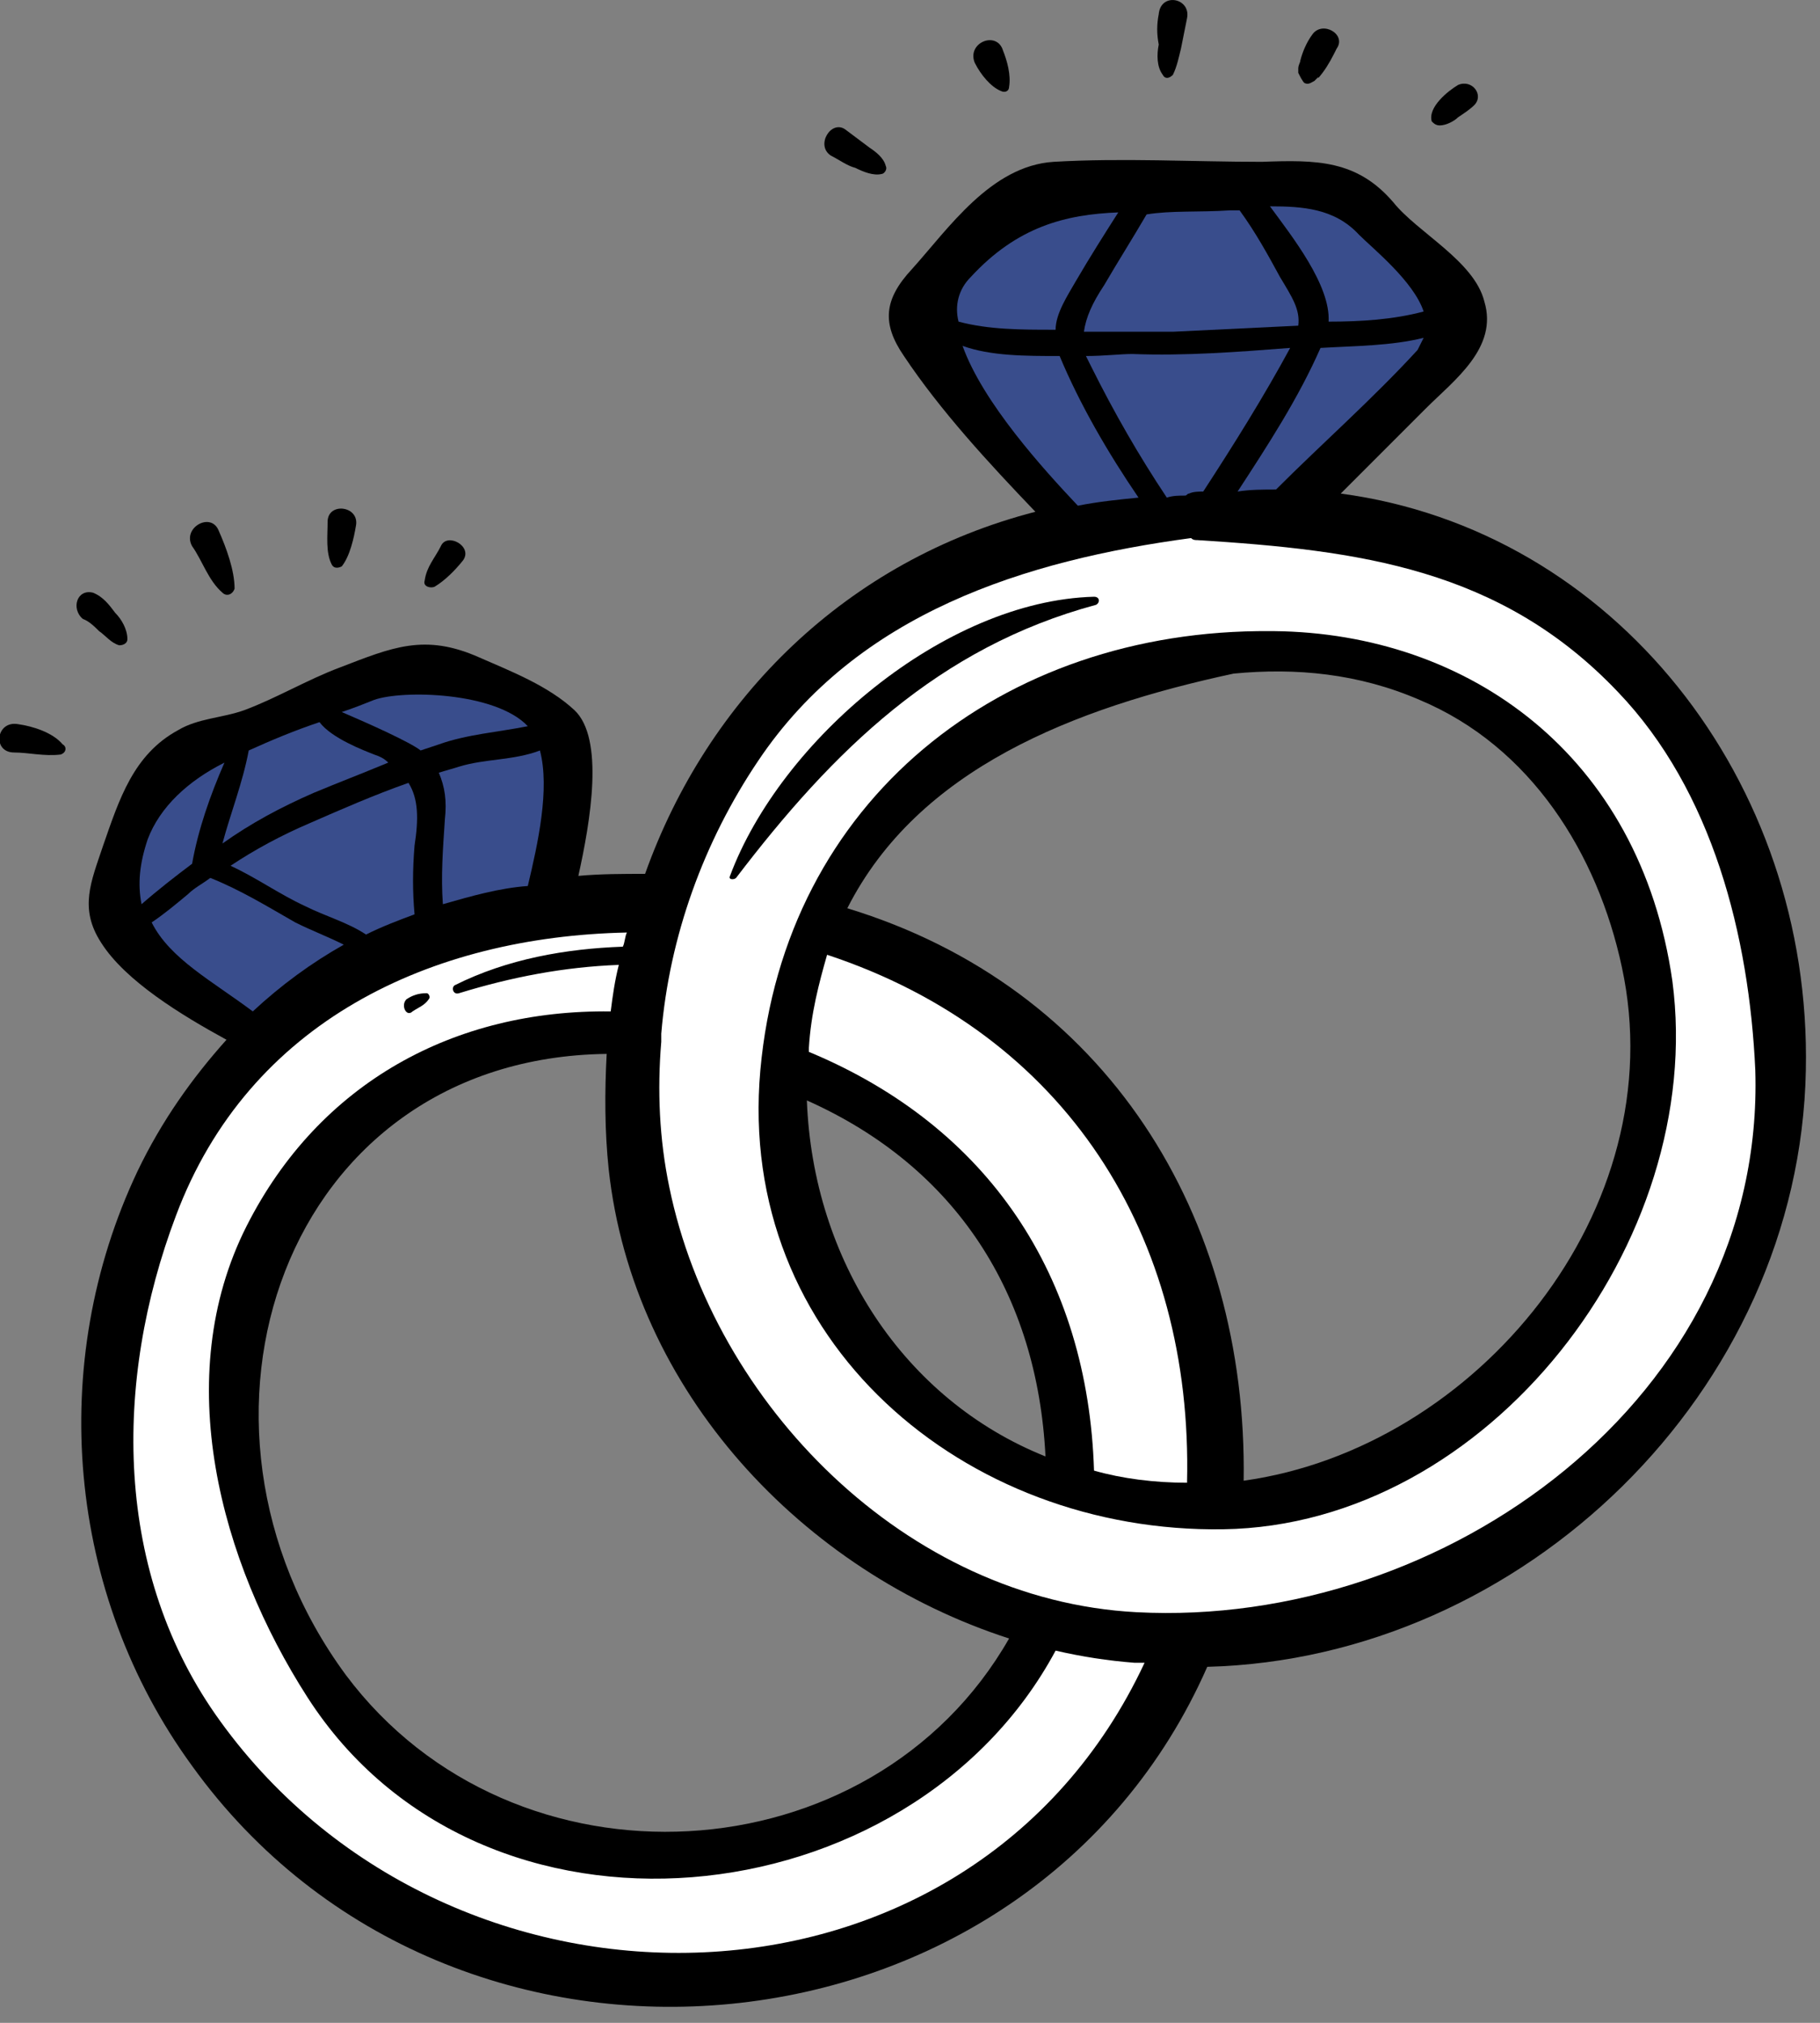 <svg width="90" height="100" viewBox="0 0 90 100" fill="none" xmlns="http://www.w3.org/2000/svg">
<rect x="0" y="0" width="90" height="100" fill="#808080" stroke="none"/>
<g clip-path="url(#clip0_311_44182)">
<path d="M66.3 24.4C67.7 23 69.1 21.6 70.5 20.2C71.9 18.8 74.1 17.2 73.4 14.9C72.9 12.9 70.1 11.5 68.9 10C67.1 7.9 65.1 7.9 62.4 8C59 8 55.5 7.8 52.1 8C49 8.2 46.9 11.3 45.1 13.3C43.7 14.8 43.6 16 44.7 17.6C46.5 20.3 48.9 22.9 51.2 25.3C41.9 27.7 35 34.5 31.9 43.2C30.8 43.2 29.7 43.2 28.6 43.3C29.2 40.6 29.9 36.5 28.4 35.1C27.1 33.9 25.3 33.2 23.7 32.5C21 31.3 19.4 32 16.8 33C15.2 33.6 13.7 34.5 12.1 35.1C11 35.5 9.8 35.5 8.8 36.1C6.6 37.3 5.9 39.5 5.1 41.8C4.5 43.6 3.9 44.9 5 46.6C6.2 48.5 9 50.2 11.2 51.4C9.5 53.3 8 55.4 6.8 57.9C2.3 67.4 3.3 78.8 9.5 87.3C22.4 105.2 50.9 102.4 59.7 82.4C75.3 82 89 68.8 89.3 52.9C89.6 38.6 79.8 26.2 66.3 24.4ZM17.1 82.8C7.9 70.3 14 52.3 30 52.1C29.9 54 29.9 55.9 30.1 57.8C31.3 68.8 39.7 77.7 49.9 81C43.1 92.9 25.4 93.9 17.1 82.8ZM39.9 54.4C47.3 57.7 51.3 64 51.7 72C44.7 69.2 40.2 62.3 39.9 54.4ZM61.5 73.2C61.7 60.1 54.7 48.8 41.9 44.9C45.4 38 53.1 35 61 33.3C64.1 33 67.2 33.3 70.2 34.6C75.7 36.9 79 42.2 80.2 47.8C82.8 59.8 73 71.6 61.5 73.2Z" fill="black"/>
<path d="M63.1 24.2C62.5 24.2 61.8 24.2 61.2 24.3C62.7 22 64.2 19.7 65.3 17.2C67 17.1 68.8 17.1 70.4 16.7C70.3 16.9 70.2 17.1 70.1 17.3C67.9 19.7 65.4 21.9 63.1 24.2Z" fill="#394D8C"/>
<path d="M57.7 24.6C56.3 22.5 55.1 20.4 54 18.2C53.9 18 53.8 17.8 53.7 17.6C54.6 17.6 55.4 17.5 56 17.5C58.6 17.6 61.2 17.4 63.8 17.2C62.5 19.6 61 22 59.5 24.3C59.3 24.3 59 24.3 58.8 24.4C58.7 24.4 58.7 24.5 58.6 24.5C58.3 24.5 58 24.5 57.7 24.6Z" fill="#394D8C"/>
<path d="M67.2 11.6C67.9 12.3 69.9 13.9 70.4 15.4C68.9 15.8 67.3 15.9 65.7 15.9C65.8 14.1 63.9 11.7 62.8 10.2C64.4 10.2 66 10.3 67.2 11.6Z" fill="#394D8C"/>
<path d="M60.8 10.4C60.9 10.4 61.1 10.4 61.3 10.4C62.1 11.5 62.7 12.6 63.3 13.7C63.9 14.7 64.3 15.3 64.2 16.1C62.1 16.2 60 16.3 58 16.4C56.5 16.4 55 16.4 53.6 16.4C53.7 15.7 54 15 54.6 14.1C55.3 12.9 56 11.8 56.7 10.6C57.9 10.4 59.3 10.5 60.8 10.4Z" fill="#394D8C"/>
<path d="M48 13.7C50.3 11.2 52.7 10.6 55.3 10.5C54.6 11.6 53.9 12.7 53.2 13.9C52.8 14.6 52.2 15.5 52.2 16.3C52.2 16.3 52.2 16.3 52.1 16.3C50.5 16.3 48.9 16.3 47.4 15.9C47.2 15.1 47.4 14.3 48 13.7Z" fill="#394D8C"/>
<path d="M47.6 17.1C49 17.6 50.7 17.6 52.4 17.6C53.4 20 54.8 22.4 56.3 24.6C55.3 24.7 54.3 24.8 53.3 25C51.6 23.2 48.6 19.9 47.6 17.1Z" fill="#394D8C"/>
<path d="M21.9 44.7C21.8 43.3 21.9 42 22 40.5C22.1 39.6 22 38.9 21.7 38.2C22 38.1 22.4 38 22.7 37.9C24 37.5 25.4 37.6 26.7 37.1C27.2 39 26.6 41.7 26.1 43.8C24.7 43.9 23.3 44.3 21.9 44.7Z" fill="#394D8C"/>
<path d="M18.1 46.2C17.2 45.6 16.1 45.3 15.1 44.8C13.8 44.2 12.7 43.4 11.4 42.8C12.6 42 13.9 41.3 15.3 40.7C16.9 40 18.5 39.3 20.2 38.7C20.7 39.5 20.7 40.5 20.5 41.8C20.4 43 20.4 44.1 20.5 45.2C19.7 45.5 18.9 45.8 18.1 46.2Z" fill="#394D8C"/>
<path d="M18.5 37.3C18.8 37.4 19 37.5 19.2 37.7C18 38.2 16.7 38.7 15.5 39.2C13.9 39.9 12.4 40.7 11 41.7C11.4 40.2 12 38.7 12.3 37.1C13.4 36.6 14.6 36.1 15.8 35.7C16.4 36.5 18 37.1 18.5 37.3Z" fill="#394D8C"/>
<path d="M26.1 35.9C24.6 36.2 23.1 36.3 21.7 36.8C21.4 36.9 21.1 37 20.8 37.1C20.3 36.7 18.3 35.8 16.9 35.2C17.5 35 18 34.8 18.5 34.6C19.9 34.1 24.5 34.2 26.1 35.9Z" fill="#394D8C"/>
<path d="M7.3 41.5C7.9 39.9 9.3 38.6 11.1 37.7C10.4 39.3 9.8 41 9.5 42.7C8.7 43.3 7.8 44 7 44.7C6.8 43.7 6.9 42.7 7.3 41.5Z" fill="#394D8C"/>
<path d="M7.5 45.6C8.1 45.2 8.7 44.7 9.3 44.2C9.6 43.9 10 43.7 10.4 43.4C11.9 44 13.2 44.8 14.6 45.6C15.4 46 16.2 46.3 17 46.7C15.4 47.6 13.9 48.7 12.5 50C10.5 48.5 8.4 47.4 7.5 45.6Z" fill="#394D8C"/>
<path d="M10.9 85.1C5.6 77.8 5.6 68.3 8.7 60.1C12.3 50.5 21.3 46.3 31 46.1C30.9 46.3 30.9 46.6 30.8 46.8C28 46.9 25.1 47.4 22.5 48.7C22.3 48.8 22.4 49.2 22.7 49.1C25.3 48.3 27.9 47.8 30.6 47.7C30.4 48.5 30.3 49.2 30.2 50C22.5 49.9 15.8 53.5 12.2 60.6C8.4 68.1 10.9 77.2 15.2 83.9C23.8 97.3 45 95 52.2 81.6C53.5 81.9 54.8 82.1 56.1 82.2C56.3 82.2 56.5 82.2 56.6 82.2C48 100.6 22.4 101 10.9 85.1Z" fill="white"/>
<path d="M80 34.2C74.2 28.1 67.2 27.2 59.2 26.7C59.1 26.7 59 26.7 58.9 26.6C50.7 27.7 42.4 30.3 37.5 37.6C34.8 41.6 33.1 46.3 32.7 51.1C32.7 51.2 32.7 51.4 32.7 51.5C32.5 53.9 32.6 56.3 33.1 58.7C35.3 69.4 44.8 79.1 56.2 79.7C71.4 80.5 87.3 69.1 86.8 52.9C86.5 46.3 84.7 39.1 80 34.2ZM60.5 75.6C47.7 75.8 36.4 66.3 37.6 52.9C38.8 39.6 49.5 31.1 62.8 31.2C62.9 31.2 62.9 31.2 63 31.2C72.6 31.3 81.1 37.3 82.7 48.5C84.4 61.4 73.6 75.4 60.5 75.6Z" fill="white"/>
<path d="M58.7 73.3C57.1 73.3 55.5 73.1 54.1 72.7C53.8 63.1 48.9 55.7 40 52C40 51.9 40 51.8 40 51.8C40.1 50.1 40.5 48.6 40.9 47.2C52.7 51.1 59 61.1 58.7 73.3Z" fill="white"/>
<path d="M20.4 50C20.7 49.8 21 49.7 21.2 49.4C21.3 49.3 21.2 49.1 21.1 49.1C20.7 49.1 20.4 49.2 20.1 49.4C19.8 49.7 20.1 50.3 20.4 50Z" fill="black"/>
<path d="M54.2 29.9C54.4 29.8 54.4 29.5 54.1 29.5C46.7 29.7 38.6 36.6 36.1 43.3C36 43.5 36.3 43.5 36.4 43.4C41.2 37.1 46.4 32 54.2 29.9Z" fill="black"/>
<path d="M16.9 28C17.3 27.5 17.5 26.6 17.6 26C17.8 25 16.2 24.8 16.2 25.8C16.2 26.5 16.1 27.3 16.4 27.9C16.5 28.1 16.7 28.1 16.9 28Z" fill="black"/>
<path d="M11 29.3C11.2 29.5 11.5 29.4 11.6 29.1C11.6 28.2 11.2 27.1 10.8 26.2C10.4 25.3 9 26.1 9.5 27C10 27.7 10.3 28.7 11 29.3Z" fill="black"/>
<path d="M4.9 31.2C5.2 31.4 5.5 31.8 5.9 31.9C6.1 31.9 6.3 31.8 6.3 31.6C6.3 31.1 6 30.6 5.7 30.3C5.4 29.9 5.1 29.5 4.6 29.3C3.8 29.1 3.5 30.1 4.1 30.6C4.4 30.7 4.7 31 4.9 31.2Z" fill="black"/>
<path d="M21.5 29C22 28.7 22.5 28.2 22.9 27.7C23.4 27 22.1 26.3 21.8 27C21.5 27.6 21.1 28 21 28.7C20.9 29 21.3 29.1 21.5 29Z" fill="black"/>
<path d="M0.9 35.8C-0.2 35.6 -0.4 37.2 0.7 37.2C1.4 37.2 2.2 37.4 3 37.3C3.3 37.2 3.3 36.9 3.1 36.8C2.6 36.2 1.6 35.9 0.9 35.8Z" fill="black"/>
<path d="M57.5 3.7C57.6 3.9 57.8 3.9 58 3.7C58.2 3.3 58.3 2.8 58.4 2.4C58.5 1.9 58.6 1.4 58.7 0.9C58.9 -0.1 57.4 -0.4 57.3 0.7C57.2 1.2 57.2 1.7 57.3 2.2C57.2 2.7 57.2 3.3 57.5 3.7Z" fill="black"/>
<path d="M64.5 4.1C64.7 4.2 64.8 4.1 65 4C65.1 3.9 65.1 3.9 65.2 3.8C65.1 4 65.4 3.6 65.4 3.6C65.7 3.2 65.9 2.8 66.1 2.4C66.6 1.7 65.4 1 64.9 1.7C64.6 2.1 64.4 2.6 64.3 3C64.3 3.1 64.2 3.2 64.2 3.4C64.2 3.5 64.2 3.5 64.2 3.5V3.6C64.3 3.8 64.4 4 64.5 4.1Z" fill="black"/>
<path d="M71.2 6.2C71.5 6.2 71.9 6 72.1 5.8C72.4 5.6 72.7 5.4 72.9 5.2C73.4 4.7 72.8 3.9 72.1 4.2C71.6 4.5 70.6 5.3 70.8 6C70.9 6.1 71 6.2 71.2 6.2Z" fill="black"/>
<path d="M49.5 4.5C49.7 4.6 49.9 4.5 49.9 4.3C50 3.7 49.8 3 49.6 2.5C49.3 1.5 47.8 2.1 48.2 3.1C48.5 3.7 49 4.3 49.5 4.5Z" fill="black"/>
<path d="M41.1 7.7C41.5 7.9 41.9 8.2 42.3 8.3C42.7 8.5 43.2 8.7 43.6 8.6C43.7 8.6 43.9 8.4 43.8 8.2C43.7 7.8 43.3 7.5 43 7.3C42.6 7 42.2 6.7 41.8 6.4C41.1 5.9 40.3 7.2 41.1 7.7Z" fill="black"/>
</g>
<defs>
<clipPath id="clip0_311_44182">
<rect width="89.3" height="99.3" fill="white"/>
</clipPath>
</defs>
</svg>
